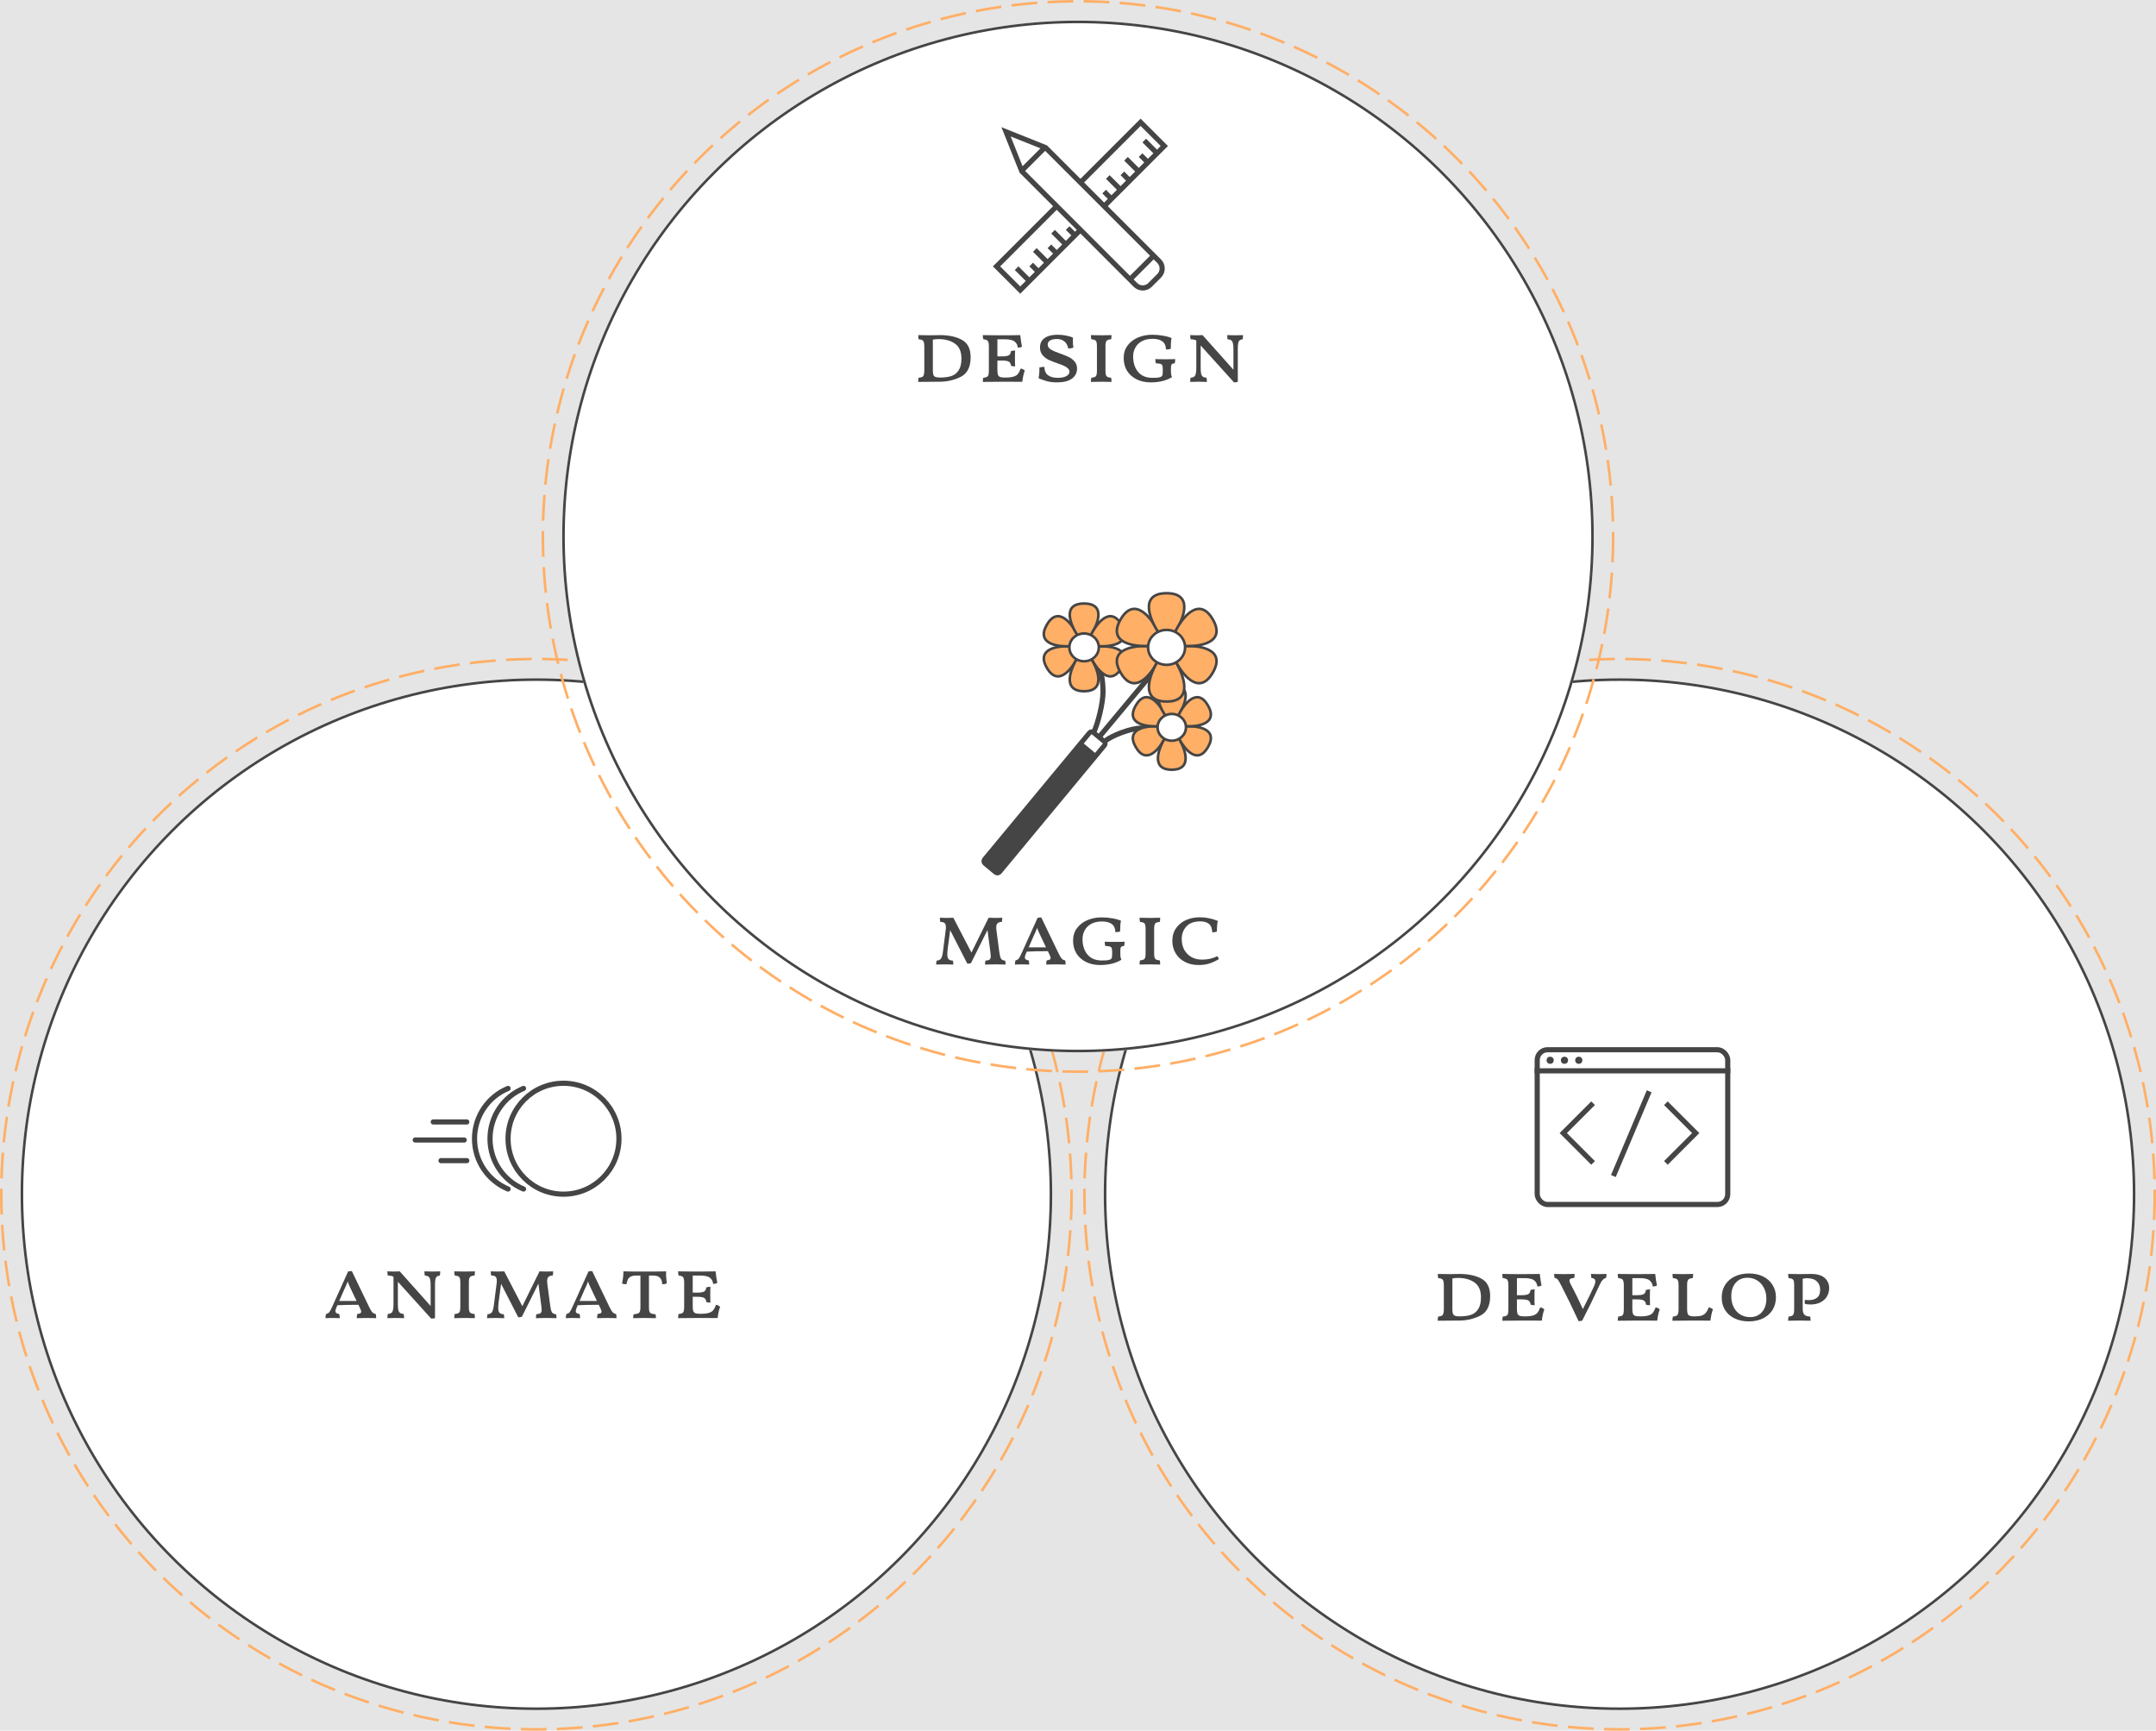 <svg width="836" height="671" viewBox="0 0 836 671" fill="none" xmlns="http://www.w3.org/2000/svg">
<rect width="836" height="671" fill="#E5E5E5"/>
<g id="venn-total">
<g id="circle-animate">
<circle id="fill-2" cx="208" cy="463" r="200" fill="white"/>
<circle id="line-2" cx="208" cy="463" r="199.5" stroke="#454545"/>
<circle id="orange-2" cx="208" cy="463" r="207.5" stroke="#FFAF66" stroke-dasharray="10 4"/>
</g>
<g id="circle-develop">
<circle id="fill-3" cx="628" cy="463" r="200" fill="white"/>
<circle id="line-3" cx="628" cy="463" r="199.5" stroke="#454545"/>
<circle id="orange-3" cx="628" cy="463" r="207.5" stroke="#FFAF66" stroke-dasharray="10 4"/>
</g>
<g id="circle-design">
<circle id="fill-1" cx="418" cy="208" r="200" fill="white"/>
<circle id="line-1" cx="418" cy="208" r="199.5" stroke="#454545"/>
<circle id="orange-1" cx="418" cy="208" r="207.5" stroke="#FFAF66" stroke-dasharray="10 4"/>
</g>
<g id="design-set">
<g id="design-icon">
<g id="design-icon-ruler">
<path id="Rectangle 6" d="M386.414 103.276L442.276 47.414L451.468 56.607L395.607 112.468L386.414 103.276Z" fill="white" stroke="#454545" stroke-width="2"/>
<line id="Line 6" x1="394.192" y1="103.983" x2="399.142" y2="108.932" stroke="#454545" stroke-width="2"/>
<line id="Line 10" x1="408.335" y1="89.841" x2="413.284" y2="94.79" stroke="#454545" stroke-width="2"/>
<line id="Line 14" x1="422.477" y1="75.698" x2="427.426" y2="80.648" stroke="#454545" stroke-width="2"/>
<line id="Line 18" x1="436.619" y1="61.556" x2="441.568" y2="66.506" stroke="#454545" stroke-width="2"/>
<line id="Line 8" x1="401.263" y1="96.912" x2="406.213" y2="101.861" stroke="#454545" stroke-width="2"/>
<line id="Line 11" x1="415.405" y1="82.77" x2="420.355" y2="87.719" stroke="#454545" stroke-width="2"/>
<line id="Line 15" x1="429.548" y1="68.627" x2="434.498" y2="73.577" stroke="#454545" stroke-width="2"/>
<line id="Line 19" x1="443.69" y1="54.485" x2="448.64" y2="59.435" stroke="#454545" stroke-width="2"/>
<line id="Line 7" x1="399.849" y1="102.569" x2="402.678" y2="105.397" stroke="#454545" stroke-width="2"/>
<line id="Line 12" x1="413.991" y1="88.426" x2="416.82" y2="91.255" stroke="#454545" stroke-width="2"/>
<line id="Line 16" x1="428.133" y1="74.284" x2="430.962" y2="77.113" stroke="#454545" stroke-width="2"/>
<line id="Line 20" x1="442.275" y1="60.142" x2="445.104" y2="62.971" stroke="#454545" stroke-width="2"/>
<line id="Line 9" x1="406.92" y1="95.498" x2="409.749" y2="98.326" stroke="#454545" stroke-width="2"/>
<line id="Line 13" x1="421.063" y1="81.355" x2="423.891" y2="84.184" stroke="#454545" stroke-width="2"/>
<line id="Line 17" x1="435.205" y1="67.213" x2="438.033" y2="70.042" stroke="#454545" stroke-width="2"/>
</g>
<g id="design-icon-pencil">
<path id="Rectangle 7" d="M390.098 51.098L405.419 57.227L449.468 101.276C451.03 102.838 451.03 105.37 449.468 106.933L445.932 110.468C444.37 112.03 441.838 112.03 440.275 110.468L396.226 66.419L390.098 51.098Z" fill="white" stroke="#454545" stroke-width="2"/>
<path id="Line 4" d="M405.273 57.081L396.081 66.274" stroke="#454545" stroke-width="2"/>
<path id="Line 5" d="M447.346 99.154L438.154 108.347" stroke="#454545" stroke-width="2"/>
</g>
</g>
<g id="design-word">
<path d="M356.029 148.072C356.029 147.328 356.089 146.788 356.209 146.452C356.785 146.404 357.229 146.308 357.541 146.164C357.853 146.02 358.069 145.756 358.189 145.372C358.333 144.988 358.405 144.412 358.405 143.644V134.176C358.405 133.48 358.333 132.952 358.189 132.592C358.069 132.232 357.853 131.98 357.541 131.836C357.253 131.692 356.809 131.596 356.209 131.548C356.113 131.164 356.065 130.624 356.065 129.928C357.409 129.976 358.957 130 360.709 130C361.501 130 362.101 129.988 362.509 129.964L364.417 129.928C367.897 129.928 370.753 130.54 372.985 131.764C375.241 132.988 376.369 135.244 376.369 138.532C376.369 142.276 375.097 144.796 372.553 146.092C370.009 147.364 367.285 148 364.381 148C360.925 148 358.141 148.024 356.029 148.072ZM364.525 146.38C366.253 146.38 367.705 146.188 368.881 145.804C370.081 145.396 371.029 144.652 371.725 143.572C372.445 142.492 372.805 140.968 372.805 139C372.805 136.336 371.965 134.416 370.285 133.24C368.629 132.064 366.517 131.476 363.949 131.476C362.965 131.476 362.221 131.548 361.717 131.692V143.572C361.717 144.34 361.789 144.928 361.933 145.336C362.077 145.72 362.341 145.996 362.725 146.164C363.133 146.308 363.733 146.38 364.525 146.38Z" fill="#454545"/>
<path d="M395.784 142.888C396.432 143.008 396.96 143.272 397.368 143.68C396.936 144.808 396.612 146.26 396.396 148.036L389.448 148C385.992 148 383.208 148.024 381.096 148.072C381.096 147.328 381.156 146.788 381.276 146.452C381.876 146.404 382.32 146.308 382.608 146.164C382.92 146.02 383.136 145.756 383.256 145.372C383.376 144.988 383.436 144.412 383.436 143.644V134.176C383.436 133.48 383.364 132.952 383.22 132.592C383.1 132.232 382.884 131.98 382.572 131.836C382.284 131.692 381.852 131.596 381.276 131.548C381.156 131.188 381.096 130.648 381.096 129.928C382.824 129.976 384.708 130 386.748 130C391.164 130 394.116 129.976 395.604 129.928C395.868 132.184 396.096 133.672 396.288 134.392C395.88 134.656 395.34 134.788 394.668 134.788C394.572 133.78 394.152 132.988 393.408 132.412C392.688 131.836 391.404 131.548 389.556 131.548H386.748V138.172H388.548C389.82 138.172 390.696 138.028 391.176 137.74C391.68 137.452 391.944 136.924 391.968 136.156C392.496 135.988 393.048 135.904 393.624 135.904C393.576 136.504 393.552 137.512 393.552 138.928C393.552 140.464 393.576 141.508 393.624 142.06C392.976 142.06 392.448 141.988 392.04 141.844C391.968 141.052 391.68 140.512 391.176 140.224C390.696 139.936 389.82 139.792 388.548 139.792H386.748V143.572C386.748 144.34 386.82 144.928 386.964 145.336C387.132 145.72 387.408 145.996 387.792 146.164C388.2 146.308 388.8 146.38 389.592 146.38H389.808C391.2 146.38 392.268 146.26 393.012 146.02C393.78 145.78 394.344 145.432 394.704 144.976C395.088 144.496 395.448 143.8 395.784 142.888Z" fill="#454545"/>
<path d="M409.783 148.252C408.463 148.252 407.263 148.12 406.183 147.856C405.127 147.592 403.975 147.196 402.727 146.668C402.991 145.06 403.087 143.668 403.015 142.492C403.543 142.324 404.191 142.24 404.959 142.24C405.007 143.728 405.475 144.808 406.363 145.48C407.275 146.152 408.547 146.488 410.179 146.488C411.571 146.488 412.663 146.272 413.455 145.84C414.271 145.408 414.679 144.832 414.679 144.112C414.679 143.608 414.475 143.176 414.067 142.816C413.683 142.432 413.203 142.12 412.627 141.88C412.075 141.616 411.259 141.292 410.179 140.908C408.691 140.404 407.491 139.936 406.579 139.504C405.691 139.048 404.911 138.436 404.239 137.668C403.591 136.876 403.267 135.892 403.267 134.716C403.267 133.108 403.867 131.884 405.067 131.044C406.291 130.204 407.959 129.784 410.071 129.784C411.199 129.784 412.315 129.892 413.419 130.108C414.547 130.324 415.423 130.6 416.047 130.936C416.023 131.2 416.011 131.608 416.011 132.16C416.011 133.24 416.083 134.092 416.227 134.716C415.723 134.98 415.063 135.112 414.247 135.112C413.911 133.744 413.359 132.796 412.591 132.268C411.847 131.716 410.923 131.44 409.819 131.44C408.763 131.44 407.899 131.62 407.227 131.98C406.579 132.34 406.255 132.868 406.255 133.564C406.255 134.356 406.639 134.992 407.407 135.472C408.175 135.952 409.375 136.48 411.007 137.056C412.399 137.536 413.539 137.992 414.427 138.424C415.315 138.856 416.071 139.444 416.695 140.188C417.319 140.908 417.631 141.82 417.631 142.924C417.631 144.508 416.983 145.792 415.687 146.776C414.391 147.76 412.423 148.252 409.783 148.252Z" fill="#454545"/>
<path d="M423.002 148.072C423.002 147.328 423.062 146.788 423.182 146.452C423.782 146.404 424.226 146.308 424.514 146.164C424.826 146.02 425.042 145.768 425.162 145.408C425.282 145.048 425.342 144.508 425.342 143.788V134.176C425.342 133.48 425.282 132.952 425.162 132.592C425.042 132.232 424.826 131.98 424.514 131.836C424.226 131.692 423.782 131.596 423.182 131.548C423.062 131.188 423.002 130.648 423.002 129.928C424.538 129.976 425.882 130 427.034 130C427.994 130 429.314 129.976 430.994 129.928C430.994 130.672 430.946 131.212 430.85 131.548C429.986 131.596 429.398 131.788 429.086 132.124C428.798 132.46 428.654 133.144 428.654 134.176V143.788C428.654 144.82 428.798 145.516 429.086 145.876C429.398 146.212 429.986 146.404 430.85 146.452C430.946 146.812 430.994 147.352 430.994 148.072C429.362 148.024 428.042 148 427.034 148C425.834 148 424.49 148.024 423.002 148.072Z" fill="#454545"/>
<path d="M446.187 148.252C444.123 148.252 442.299 147.856 440.715 147.064C439.131 146.272 437.895 145.168 437.007 143.752C436.143 142.312 435.711 140.668 435.711 138.82C435.711 136.9 436.227 135.268 437.259 133.924C438.291 132.556 439.647 131.524 441.327 130.828C443.007 130.132 444.807 129.784 446.727 129.784C448.191 129.784 449.583 129.904 450.903 130.144C452.247 130.36 453.375 130.672 454.287 131.08C454.071 131.992 453.963 133.372 453.963 135.22C453.531 135.412 452.919 135.508 452.127 135.508C452.055 133.996 451.563 132.928 450.651 132.304C449.739 131.68 448.503 131.368 446.943 131.368C445.287 131.368 443.883 131.68 442.731 132.304C441.603 132.928 440.763 133.768 440.211 134.824C439.659 135.856 439.383 136.984 439.383 138.208C439.383 140.656 440.019 142.648 441.291 144.184C442.587 145.72 444.423 146.488 446.799 146.488C447.543 146.488 448.119 146.476 448.527 146.452C448.935 146.428 449.355 146.356 449.787 146.236C450.171 146.14 450.447 145.96 450.615 145.696C450.783 145.408 450.867 144.94 450.867 144.292V143.176C450.867 142.48 450.807 141.988 450.687 141.7C450.567 141.388 450.327 141.184 449.967 141.088C449.607 140.968 449.019 140.896 448.203 140.872C448.059 140.44 447.987 139.888 447.987 139.216C448.539 139.264 449.847 139.288 451.911 139.288C453.951 139.288 455.211 139.264 455.691 139.216C455.691 139.888 455.631 140.44 455.511 140.872C455.055 140.896 454.731 140.968 454.539 141.088C454.347 141.184 454.215 141.376 454.143 141.664C454.071 141.928 454.035 142.36 454.035 142.96V143.86C454.035 144.412 454.059 144.856 454.107 145.192C454.179 145.504 454.299 145.84 454.467 146.2C453.507 146.824 452.307 147.328 450.867 147.712C449.451 148.072 447.891 148.252 446.187 148.252Z" fill="#454545"/>
<path d="M478.958 130C479.87 130 480.878 129.976 481.982 129.928C481.982 130.648 481.934 131.188 481.838 131.548C481.334 131.596 480.95 131.728 480.686 131.944C480.422 132.16 480.23 132.532 480.11 133.06C480.014 133.564 479.966 134.32 479.966 135.328V148.036C479.654 148.18 479.162 148.252 478.49 148.252L465.566 133.96V142.6C465.566 143.632 465.626 144.412 465.746 144.94C465.89 145.468 466.118 145.84 466.43 146.056C466.742 146.272 467.198 146.404 467.798 146.452C467.918 146.836 467.978 147.376 467.978 148.072C466.682 148.024 465.614 148 464.774 148C463.646 148 462.554 148.024 461.498 148.072C461.498 147.376 461.558 146.836 461.678 146.452C462.278 146.404 462.722 146.272 463.01 146.056C463.322 145.84 463.538 145.468 463.658 144.94C463.802 144.412 463.874 143.632 463.874 142.6V132.088L463.838 132.052C463.67 131.884 463.454 131.776 463.19 131.728C462.926 131.656 462.422 131.596 461.678 131.548C461.558 131.116 461.498 130.576 461.498 129.928C462.362 129.976 463.202 130 464.018 130C464.762 130 465.518 129.976 466.286 129.928L478.274 143.356V135.328C478.274 134.32 478.202 133.564 478.058 133.06C477.938 132.532 477.722 132.16 477.41 131.944C477.098 131.728 476.63 131.596 476.006 131.548C475.91 130.996 475.862 130.456 475.862 129.928C477.062 129.976 478.094 130 478.958 130Z" fill="#454545"/>
</g>
</g>
<g id="develop-set">
<g id="develop-icon">
<path id="Vector 4" d="M639.477 423.119L625.597 455.97" stroke="#454545" stroke-width="2"/>
<rect id="Rectangle 8" x="596.06" y="407" width="73.881" height="60" rx="4" stroke="#454545" stroke-width="2"/>
<line id="Line 21" x1="595.06" y1="415.179" x2="670.94" y2="415.179" stroke="#454545" stroke-width="2"/>
<circle id="Ellipse 8" cx="601.075" cy="411.089" r="1.388" fill="#454545"/>
<circle id="Ellipse 9" cx="606.627" cy="411.089" r="1.388" fill="#454545"/>
<circle id="Ellipse 10" cx="612.179" cy="411.089" r="1.388" fill="#454545"/>
<path id="Vector 2" d="M617.731 427.746L606.164 439.314L617.731 450.881" stroke="#454545" stroke-width="2"/>
<path id="Vector 3" d="M645.955 450.881L657.522 439.313L645.955 427.746" stroke="#454545" stroke-width="2"/>
</g>
<g id="develop-word">
<path d="M557.479 512.072C557.479 511.328 557.539 510.788 557.659 510.452C558.235 510.404 558.679 510.308 558.991 510.164C559.303 510.02 559.519 509.756 559.639 509.372C559.783 508.988 559.855 508.412 559.855 507.644V498.176C559.855 497.48 559.783 496.952 559.639 496.592C559.519 496.232 559.303 495.98 558.991 495.836C558.703 495.692 558.259 495.596 557.659 495.548C557.563 495.164 557.515 494.624 557.515 493.928C558.859 493.976 560.407 494 562.159 494C562.951 494 563.551 493.988 563.959 493.964L565.867 493.928C569.347 493.928 572.203 494.54 574.435 495.764C576.691 496.988 577.819 499.244 577.819 502.532C577.819 506.276 576.547 508.796 574.003 510.092C571.459 511.364 568.735 512 565.831 512C562.375 512 559.591 512.024 557.479 512.072ZM565.975 510.38C567.703 510.38 569.155 510.188 570.331 509.804C571.531 509.396 572.479 508.652 573.175 507.572C573.895 506.492 574.255 504.968 574.255 503C574.255 500.336 573.415 498.416 571.735 497.24C570.079 496.064 567.967 495.476 565.399 495.476C564.415 495.476 563.671 495.548 563.167 495.692V507.572C563.167 508.34 563.239 508.928 563.383 509.336C563.527 509.72 563.791 509.996 564.175 510.164C564.583 510.308 565.183 510.38 565.975 510.38Z" fill="#454545"/>
<path d="M597.233 506.888C597.881 507.008 598.409 507.272 598.817 507.68C598.385 508.808 598.061 510.26 597.845 512.036L590.897 512C587.441 512 584.657 512.024 582.545 512.072C582.545 511.328 582.605 510.788 582.725 510.452C583.325 510.404 583.769 510.308 584.057 510.164C584.369 510.02 584.585 509.756 584.705 509.372C584.825 508.988 584.885 508.412 584.885 507.644V498.176C584.885 497.48 584.813 496.952 584.669 496.592C584.549 496.232 584.333 495.98 584.021 495.836C583.733 495.692 583.301 495.596 582.725 495.548C582.605 495.188 582.545 494.648 582.545 493.928C584.273 493.976 586.157 494 588.197 494C592.613 494 595.565 493.976 597.053 493.928C597.317 496.184 597.545 497.672 597.737 498.392C597.329 498.656 596.789 498.788 596.117 498.788C596.021 497.78 595.601 496.988 594.857 496.412C594.137 495.836 592.853 495.548 591.005 495.548H588.197V502.172H589.997C591.269 502.172 592.145 502.028 592.625 501.74C593.129 501.452 593.393 500.924 593.417 500.156C593.945 499.988 594.497 499.904 595.073 499.904C595.025 500.504 595.001 501.512 595.001 502.928C595.001 504.464 595.025 505.508 595.073 506.06C594.425 506.06 593.897 505.988 593.489 505.844C593.417 505.052 593.129 504.512 592.625 504.224C592.145 503.936 591.269 503.792 589.997 503.792H588.197V507.572C588.197 508.34 588.269 508.928 588.413 509.336C588.581 509.72 588.857 509.996 589.241 510.164C589.649 510.308 590.249 510.38 591.041 510.38H591.257C592.649 510.38 593.717 510.26 594.461 510.02C595.229 509.78 595.793 509.432 596.153 508.976C596.537 508.496 596.897 507.8 597.233 506.888Z" fill="#454545"/>
<path d="M619.728 494C620.664 494 621.732 493.976 622.932 493.928C622.932 494.576 622.872 495.092 622.752 495.476C621.792 495.644 620.916 496.64 620.124 498.464C618.228 502.64 616.02 507.164 613.5 512.036C613.14 512.156 612.672 512.216 612.096 512.216C609.864 507.368 607.68 502.88 605.544 498.752C605.016 497.696 604.632 496.988 604.392 496.628C604.176 496.244 603.948 495.968 603.708 495.8C603.492 495.632 603.192 495.524 602.808 495.476C602.688 495.14 602.628 494.624 602.628 493.928C603.78 493.976 605.1 494 606.588 494C607.524 494 608.856 493.976 610.584 493.928C610.584 494.528 610.524 495.044 610.404 495.476C609.78 495.524 609.312 495.62 609 495.764C608.712 495.908 608.568 496.148 608.568 496.484C608.568 496.916 608.796 497.54 609.252 498.356C610.932 501.476 612.432 504.548 613.752 507.572C615.72 503.732 617.196 500.708 618.18 498.5C618.468 497.852 618.612 497.3 618.612 496.844C618.612 496.028 618.108 495.572 617.1 495.476C616.98 495.14 616.92 494.624 616.92 493.928C618.12 493.976 619.056 494 619.728 494Z" fill="#454545"/>
<path d="M641.987 506.888C642.635 507.008 643.163 507.272 643.571 507.68C643.139 508.808 642.815 510.26 642.599 512.036L635.651 512C632.195 512 629.411 512.024 627.299 512.072C627.299 511.328 627.359 510.788 627.479 510.452C628.079 510.404 628.523 510.308 628.811 510.164C629.123 510.02 629.339 509.756 629.459 509.372C629.579 508.988 629.639 508.412 629.639 507.644V498.176C629.639 497.48 629.567 496.952 629.423 496.592C629.303 496.232 629.087 495.98 628.775 495.836C628.487 495.692 628.055 495.596 627.479 495.548C627.359 495.188 627.299 494.648 627.299 493.928C629.027 493.976 630.911 494 632.951 494C637.367 494 640.319 493.976 641.807 493.928C642.071 496.184 642.299 497.672 642.491 498.392C642.083 498.656 641.543 498.788 640.871 498.788C640.775 497.78 640.355 496.988 639.611 496.412C638.891 495.836 637.607 495.548 635.759 495.548H632.951V502.172H634.751C636.023 502.172 636.899 502.028 637.379 501.74C637.883 501.452 638.147 500.924 638.171 500.156C638.699 499.988 639.251 499.904 639.827 499.904C639.779 500.504 639.755 501.512 639.755 502.928C639.755 504.464 639.779 505.508 639.827 506.06C639.179 506.06 638.651 505.988 638.243 505.844C638.171 505.052 637.883 504.512 637.379 504.224C636.899 503.936 636.023 503.792 634.751 503.792H632.951V507.572C632.951 508.34 633.023 508.928 633.167 509.336C633.335 509.72 633.611 509.996 633.995 510.164C634.403 510.308 635.003 510.38 635.795 510.38H636.011C637.403 510.38 638.471 510.26 639.215 510.02C639.983 509.78 640.547 509.432 640.907 508.976C641.291 508.496 641.651 507.8 641.987 506.888Z" fill="#454545"/>
<path d="M657.21 510.38C658.338 510.38 659.226 510.272 659.874 510.056C660.546 509.816 661.074 509.456 661.458 508.976C661.866 508.472 662.25 507.776 662.61 506.888C663.258 507.008 663.786 507.272 664.194 507.68C663.762 508.808 663.438 510.26 663.222 512.036L656.85 512C653.394 512 650.61 512.024 648.498 512.072C648.498 511.328 648.558 510.788 648.678 510.452C649.254 510.404 649.698 510.308 650.01 510.164C650.322 510.02 650.538 509.756 650.658 509.372C650.802 508.988 650.874 508.412 650.874 507.644V498.176C650.874 497.48 650.802 496.952 650.658 496.592C650.538 496.232 650.322 495.98 650.01 495.836C649.722 495.692 649.278 495.596 648.678 495.548C648.582 495.164 648.534 494.624 648.534 493.928C650.262 493.976 651.594 494 652.53 494C653.514 494 654.846 493.976 656.526 493.928C656.526 494.648 656.466 495.188 656.346 495.548C655.506 495.596 654.93 495.8 654.618 496.16C654.33 496.496 654.186 497.18 654.186 498.212V507.572C654.186 508.34 654.258 508.928 654.402 509.336C654.546 509.72 654.81 509.996 655.194 510.164C655.602 510.308 656.202 510.38 656.994 510.38H657.21Z" fill="#454545"/>
<path d="M678.081 512.324C676.017 512.324 674.193 511.94 672.609 511.172C671.025 510.404 669.789 509.324 668.901 507.932C668.037 506.54 667.605 504.92 667.605 503.072C667.605 501.248 668.037 499.628 668.901 498.212C669.789 496.796 671.025 495.704 672.609 494.936C674.217 494.144 676.065 493.748 678.153 493.748C680.217 493.748 682.041 494.132 683.625 494.9C685.209 495.668 686.433 496.76 687.297 498.176C688.185 499.568 688.629 501.176 688.629 503C688.629 504.848 688.185 506.48 687.297 507.896C686.433 509.288 685.197 510.38 683.589 511.172C682.005 511.94 680.169 512.324 678.081 512.324ZM678.585 510.668C680.529 510.668 682.065 510.02 683.193 508.724C684.345 507.428 684.921 505.7 684.921 503.54C684.921 501.98 684.609 500.588 683.985 499.364C683.361 498.116 682.485 497.144 681.357 496.448C680.253 495.752 679.005 495.404 677.613 495.404C675.669 495.404 674.133 496.064 673.005 497.384C671.877 498.68 671.313 500.396 671.313 502.532C671.313 504.14 671.625 505.568 672.249 506.816C672.873 508.04 673.737 508.988 674.841 509.66C675.945 510.332 677.193 510.668 678.585 510.668Z" fill="#454545"/>
<path d="M701.457 504.08C702.729 504.08 703.761 503.768 704.553 503.144C705.369 502.52 705.777 501.488 705.777 500.048C705.777 498.68 705.345 497.6 704.481 496.808C703.641 495.992 702.345 495.584 700.593 495.584C700.137 495.584 699.609 495.656 699.009 495.8V507.392C699.009 508.52 699.225 509.3 699.657 509.732C700.089 510.164 700.833 510.404 701.889 510.452C702.009 510.812 702.069 511.352 702.069 512.072C700.725 512.024 699.333 512 697.893 512C696.069 512 694.557 512.024 693.357 512.072C693.357 511.328 693.417 510.788 693.537 510.452C694.377 510.404 694.941 510.212 695.229 509.876C695.541 509.516 695.697 508.82 695.697 507.788V498.176C695.697 497.48 695.637 496.952 695.517 496.592C695.397 496.232 695.181 495.98 694.869 495.836C694.581 495.692 694.137 495.596 693.537 495.548C693.417 495.188 693.357 494.648 693.357 493.928C695.613 493.976 697.089 494 697.785 494L702.105 493.928C704.577 493.928 706.389 494.444 707.541 495.476C708.693 496.508 709.269 497.828 709.269 499.436C709.269 500.588 708.993 501.644 708.441 502.604C707.889 503.564 707.061 504.332 705.957 504.908C704.877 505.484 703.569 505.772 702.033 505.772C701.097 505.772 700.365 505.688 699.837 505.52C699.789 505.184 699.765 504.932 699.765 504.764C699.765 504.452 699.801 504.188 699.873 503.972C700.233 504.044 700.761 504.08 701.457 504.08Z" fill="#454545"/>
</g>
</g>
<g id="animate-set">
<g id="animate-icon">
<circle id="Ellipse 15" cx="218.5" cy="441.5" r="21.5" fill="white" stroke="#454545" stroke-width="2"/>
<path id="animate-icon-ghost1" d="M203 422C195.374 425.139 190 432.688 190 441.5C190 450.312 195.374 457.861 203 461" stroke="#454545" stroke-width="2" stroke-linecap="round"/>
<path id="animate-icon-ghost2" d="M197 422C189.374 425.139 184 432.688 184 441.5C184 450.312 189.374 457.861 197 461" stroke="#454545" stroke-width="2" stroke-linecap="round"/>
<g id="animate-icon-lines">
<path id="Line 22" d="M180 442L161 442" stroke="#454545" stroke-width="2" stroke-linecap="round"/>
<path id="Line 23" d="M181 435L168 435" stroke="#454545" stroke-width="2" stroke-linecap="round"/>
<path id="Line 24" d="M181 450L171 450" stroke="#454545" stroke-width="2" stroke-linecap="round"/>
</g>
</g>
<g id="animate-word">
<path d="M145.68 509.452C145.8 509.812 145.86 510.352 145.86 511.072C144.9 511.024 143.664 511 142.152 511C140.568 511 139.296 511.024 138.336 511.072C138.336 510.328 138.408 509.788 138.552 509.452C139.104 509.38 139.488 509.284 139.704 509.164C139.944 509.02 140.064 508.816 140.064 508.552C140.064 508.336 139.944 507.964 139.704 507.436L138.984 505.888C135.528 505.888 132.804 505.948 130.812 506.068L130.416 507.004C130.176 507.556 130.056 507.988 130.056 508.3C130.056 508.972 130.548 509.356 131.532 509.452C131.676 509.884 131.748 510.424 131.748 511.072C130.836 511.024 129.84 511 128.76 511C127.824 511 126.972 511.024 126.204 511.072C126.204 510.496 126.276 509.956 126.42 509.452C126.948 509.356 127.356 509.14 127.644 508.804C127.932 508.444 128.316 507.736 128.796 506.68L134.988 492.964C135.444 492.868 135.924 492.82 136.428 492.82L143.052 506.572C143.58 507.676 144.024 508.42 144.384 508.804C144.768 509.188 145.2 509.404 145.68 509.452ZM138.264 504.412L136.104 499.876C135.48 498.604 135.048 497.596 134.808 496.852C134.616 497.452 134.376 498.052 134.088 498.652C133.824 499.228 133.656 499.588 133.584 499.732L131.532 504.412H138.264Z" fill="#454545"/>
<path d="M167.667 493C168.579 493 169.587 492.976 170.691 492.928C170.691 493.648 170.643 494.188 170.547 494.548C170.043 494.596 169.659 494.728 169.395 494.944C169.131 495.16 168.939 495.532 168.819 496.06C168.723 496.564 168.675 497.32 168.675 498.328V511.036C168.363 511.18 167.871 511.252 167.199 511.252L154.275 496.96V505.6C154.275 506.632 154.335 507.412 154.455 507.94C154.599 508.468 154.827 508.84 155.139 509.056C155.451 509.272 155.907 509.404 156.507 509.452C156.627 509.836 156.687 510.376 156.687 511.072C155.391 511.024 154.323 511 153.483 511C152.355 511 151.263 511.024 150.207 511.072C150.207 510.376 150.267 509.836 150.387 509.452C150.987 509.404 151.431 509.272 151.719 509.056C152.031 508.84 152.247 508.468 152.367 507.94C152.511 507.412 152.583 506.632 152.583 505.6V495.088L152.547 495.052C152.379 494.884 152.163 494.776 151.899 494.728C151.635 494.656 151.131 494.596 150.387 494.548C150.267 494.116 150.207 493.576 150.207 492.928C151.071 492.976 151.911 493 152.727 493C153.471 493 154.227 492.976 154.995 492.928L166.983 506.356V498.328C166.983 497.32 166.911 496.564 166.767 496.06C166.647 495.532 166.431 495.16 166.119 494.944C165.807 494.728 165.339 494.596 164.715 494.548C164.619 493.996 164.571 493.456 164.571 492.928C165.771 492.976 166.803 493 167.667 493Z" fill="#454545"/>
<path d="M176.152 511.072C176.152 510.328 176.212 509.788 176.332 509.452C176.932 509.404 177.376 509.308 177.664 509.164C177.976 509.02 178.192 508.768 178.312 508.408C178.432 508.048 178.492 507.508 178.492 506.788V497.176C178.492 496.48 178.432 495.952 178.312 495.592C178.192 495.232 177.976 494.98 177.664 494.836C177.376 494.692 176.932 494.596 176.332 494.548C176.212 494.188 176.152 493.648 176.152 492.928C177.688 492.976 179.032 493 180.184 493C181.144 493 182.464 492.976 184.144 492.928C184.144 493.672 184.096 494.212 184 494.548C183.136 494.596 182.548 494.788 182.236 495.124C181.948 495.46 181.804 496.144 181.804 497.176V506.788C181.804 507.82 181.948 508.516 182.236 508.876C182.548 509.212 183.136 509.404 184 509.452C184.096 509.812 184.144 510.352 184.144 511.072C182.512 511.024 181.192 511 180.184 511C178.984 511 177.64 511.024 176.152 511.072Z" fill="#454545"/>
<path d="M215.609 509.56C215.729 509.944 215.789 510.448 215.789 511.072C214.493 511.024 213.149 511 211.757 511C210.509 511 209.189 511.024 207.797 511.072C207.797 510.592 207.857 510.088 207.977 509.56C208.769 509.488 209.309 509.344 209.597 509.128C209.885 508.888 210.029 508.444 210.029 507.796C210.029 507.628 209.981 507.112 209.885 506.248L208.769 497.68L202.361 510.532C201.977 510.676 201.509 510.748 200.957 510.748L194.297 497.752L193.289 505.348C193.217 505.996 193.181 506.548 193.181 507.004C193.181 507.94 193.337 508.588 193.649 508.948C193.985 509.308 194.549 509.512 195.341 509.56C195.461 509.944 195.521 510.448 195.521 511.072C194.225 511.024 193.085 511 192.101 511C191.045 511 189.965 511.024 188.861 511.072C188.861 510.448 188.921 509.944 189.041 509.56C189.617 509.512 190.061 509.368 190.373 509.128C190.709 508.888 190.961 508.48 191.129 507.904C191.321 507.304 191.477 506.428 191.597 505.276L192.605 497.356C192.629 497.188 192.641 496.948 192.641 496.636C192.641 495.82 192.473 495.268 192.137 494.98C191.825 494.692 191.273 494.548 190.481 494.548C190.361 494.116 190.301 493.576 190.301 492.928C191.213 492.976 192.089 493 192.929 493C193.601 493 194.465 492.976 195.521 492.928L202.541 506.428L209.201 492.928C210.257 492.976 211.157 493 211.901 493C212.477 493 213.341 492.976 214.493 492.928C214.493 493.624 214.433 494.164 214.313 494.548C213.593 494.548 213.053 494.716 212.693 495.052C212.333 495.364 212.153 495.904 212.153 496.672C212.153 496.984 212.165 497.236 212.189 497.428L213.305 505.924C213.449 506.956 213.593 507.712 213.737 508.192C213.905 508.672 214.121 509.008 214.385 509.2C214.673 509.392 215.081 509.512 215.609 509.56Z" fill="#454545"/>
<path d="M238.879 509.452C238.999 509.812 239.059 510.352 239.059 511.072C238.099 511.024 236.863 511 235.351 511C233.767 511 232.495 511.024 231.535 511.072C231.535 510.328 231.607 509.788 231.751 509.452C232.303 509.38 232.687 509.284 232.903 509.164C233.143 509.02 233.263 508.816 233.263 508.552C233.263 508.336 233.143 507.964 232.903 507.436L232.183 505.888C228.727 505.888 226.003 505.948 224.011 506.068L223.615 507.004C223.375 507.556 223.255 507.988 223.255 508.3C223.255 508.972 223.747 509.356 224.731 509.452C224.875 509.884 224.947 510.424 224.947 511.072C224.035 511.024 223.039 511 221.959 511C221.023 511 220.171 511.024 219.403 511.072C219.403 510.496 219.475 509.956 219.619 509.452C220.147 509.356 220.555 509.14 220.843 508.804C221.131 508.444 221.515 507.736 221.995 506.68L228.187 492.964C228.643 492.868 229.123 492.82 229.627 492.82L236.251 506.572C236.779 507.676 237.223 508.42 237.583 508.804C237.967 509.188 238.399 509.404 238.879 509.452ZM231.463 504.412L229.303 499.876C228.679 498.604 228.247 497.596 228.007 496.852C227.815 497.452 227.575 498.052 227.287 498.652C227.023 499.228 226.855 499.588 226.783 499.732L224.731 504.412H231.463Z" fill="#454545"/>
<path d="M258.3 492.928C258.228 494.224 258.312 495.784 258.552 497.608C258.048 497.824 257.46 497.932 256.788 497.932C256.74 496.78 256.428 495.928 255.852 495.376C255.3 494.824 254.424 494.548 253.224 494.548H251.64V506.896C251.64 507.64 251.7 508.192 251.82 508.552C251.964 508.888 252.204 509.128 252.54 509.272C252.9 509.416 253.44 509.512 254.16 509.56C254.28 509.848 254.34 510.352 254.34 511.072C252.564 511.024 251.112 511 249.984 511C248.592 511 247.104 511.024 245.52 511.072C245.52 510.352 245.58 509.848 245.7 509.56C246.42 509.512 246.96 509.416 247.32 509.272C247.704 509.128 247.968 508.876 248.112 508.516C248.256 508.156 248.328 507.616 248.328 506.896V494.548H246.852C245.892 494.548 245.148 494.68 244.62 494.944C244.116 495.184 243.744 495.532 243.504 495.988C243.264 496.444 243.06 497.092 242.892 497.932C242.124 497.932 241.56 497.824 241.2 497.608C241.56 495.976 241.74 494.416 241.74 492.928C242.988 492.976 245.736 493 249.984 493C254.304 493 257.076 492.976 258.3 492.928Z" fill="#454545"/>
<path d="M277.641 505.888C278.289 506.008 278.817 506.272 279.225 506.68C278.793 507.808 278.469 509.26 278.253 511.036L271.305 511C267.849 511 265.065 511.024 262.953 511.072C262.953 510.328 263.013 509.788 263.133 509.452C263.733 509.404 264.177 509.308 264.465 509.164C264.777 509.02 264.993 508.756 265.113 508.372C265.233 507.988 265.293 507.412 265.293 506.644V497.176C265.293 496.48 265.221 495.952 265.077 495.592C264.957 495.232 264.741 494.98 264.429 494.836C264.141 494.692 263.709 494.596 263.133 494.548C263.013 494.188 262.953 493.648 262.953 492.928C264.681 492.976 266.565 493 268.605 493C273.021 493 275.973 492.976 277.461 492.928C277.725 495.184 277.953 496.672 278.145 497.392C277.737 497.656 277.197 497.788 276.525 497.788C276.429 496.78 276.009 495.988 275.265 495.412C274.545 494.836 273.261 494.548 271.413 494.548H268.605V501.172H270.405C271.677 501.172 272.553 501.028 273.033 500.74C273.537 500.452 273.801 499.924 273.825 499.156C274.353 498.988 274.905 498.904 275.481 498.904C275.433 499.504 275.409 500.512 275.409 501.928C275.409 503.464 275.433 504.508 275.481 505.06C274.833 505.06 274.305 504.988 273.897 504.844C273.825 504.052 273.537 503.512 273.033 503.224C272.553 502.936 271.677 502.792 270.405 502.792H268.605V506.572C268.605 507.34 268.677 507.928 268.821 508.336C268.989 508.72 269.265 508.996 269.649 509.164C270.057 509.308 270.657 509.38 271.449 509.38H271.665C273.057 509.38 274.125 509.26 274.869 509.02C275.637 508.78 276.201 508.432 276.561 507.976C276.945 507.496 277.305 506.8 277.641 505.888Z" fill="#454545"/>
</g>
</g>
<g id="magic-set">
<g id="magic-icon">
<g id="magic-icon-wand">
<rect id="Rectangle 12" x="423.142" y="283.363" width="7.488" height="65.827" rx="1" transform="rotate(39.659 423.142 283.363)" fill="#454545" stroke="#454545" stroke-width="2"/>
<rect id="Rectangle 13" x="423.26" y="284.627" width="5.693" height="4.744" transform="rotate(39.659 423.26 284.627)" fill="white"/>
</g>
<path id="magic-icon-leftStem" d="M424.079 284C425.845 280.22 427.698 272.5 427.698 268.3C427.698 264.1 426.991 259.48 425.579 257.5" stroke="#454545" stroke-width="2"/>
<path id="magic-icon-rightStem" d="M428.366 287.411C431.096 285.176 438.421 282.315 442.624 282.315C447.078 282.315 448.579 282.5 452.079 283" stroke="#454545" stroke-width="2"/>
<path id="magic-icon-centerStem" d="M426 286L453.5 253" stroke="#454545" stroke-width="2"/>
<g id="magic-icon-rightFlower">
<path id="magic-icon-rightFlower-p6" d="M440.4 289.665C444.604 296.947 449.801 290.132 451.874 285.814L449.472 281.653C444.696 281.289 436.196 282.382 440.4 289.665Z" fill="#FFAF66" stroke="#454545"/>
<path id="magic-icon-rightFlower-p5" d="M440.4 273.523C436.196 280.805 444.696 281.898 449.472 281.535L451.875 277.373C449.802 273.056 444.605 266.241 440.4 273.523Z" fill="#FFAF66" stroke="#454545"/>
<path id="magic-icon-rightFlower-p4" d="M454.362 265.565C445.956 265.565 449.259 273.572 451.961 277.575H456.764C459.466 273.572 462.768 265.565 454.362 265.565Z" fill="#FFAF66" stroke="#454545"/>
<path id="magic-icon-rightFlower-p3" d="M454.362 298.435C462.768 298.435 459.465 290.007 456.763 285.793H451.96C449.258 290.007 445.956 298.435 454.362 298.435Z" fill="#FFAF66" stroke="#454545"/>
<path id="magic-icon-rightFlower-p2" d="M468.391 289.665C472.596 282.383 464.095 281.289 459.319 281.653L456.917 285.814C458.99 290.132 464.187 296.947 468.391 289.665Z" fill="#FFAF66" stroke="#454545"/>
<path id="magic-icon-rightFlower-p1" d="M468.392 273.523C464.187 266.241 458.99 273.056 456.917 277.373L459.32 281.535C464.095 281.898 472.596 280.805 468.392 273.523Z" fill="#FFAF66" stroke="#454545"/>
<path id="magic-icon-rightFlower-3c" d="M459.867 282C459.867 284.841 457.428 287.189 454.362 287.189C451.296 287.189 448.857 284.841 448.857 282C448.857 279.159 451.296 276.811 454.362 276.811C457.428 276.811 459.867 279.159 459.867 282Z" fill="white" stroke="#454545"/>
</g>
<g id="magic-icon-leftFlower">
<path id="magic-icon-leftFlower-2p6" d="M405.919 258.928C410.268 266.46 415.643 259.411 417.788 254.945L415.303 250.641C410.363 250.265 401.57 251.396 405.919 258.928Z" fill="#FFAF66" stroke="#454545"/>
<path id="magic-icon-leftFlower-2p5" d="M405.919 242.231C401.571 249.764 410.363 250.895 415.303 250.519L417.788 246.214C415.644 241.748 410.268 234.699 405.919 242.231Z" fill="#FFAF66" stroke="#454545"/>
<path id="magic-icon-leftFlower-2p4" d="M420.361 234C411.666 234 415.082 242.282 417.877 246.423H422.845C425.64 242.282 429.056 234 420.361 234Z" fill="#FFAF66" stroke="#454545"/>
<path id="magic-icon-leftFlower-2p3" d="M420.361 268C429.056 268 425.64 259.282 422.845 254.923H417.877C415.082 259.282 411.666 268 420.361 268Z" fill="#FFAF66" stroke="#454545"/>
<path id="magic-icon-leftFlower-2p2" d="M434.872 258.928C439.221 251.396 430.428 250.265 425.489 250.641L423.003 254.945C425.148 259.411 430.523 266.46 434.872 258.928Z" fill="#FFAF66" stroke="#454545"/>
<path id="magic-icon-leftFlower-2p1" d="M434.873 242.232C430.524 234.699 425.148 241.748 423.004 246.215L425.489 250.519C430.429 250.895 439.221 249.764 434.873 242.232Z" fill="#FFAF66" stroke="#454545"/>
<path id="magic-icon-leftFlower-2c" d="M426.072 251C426.072 253.949 423.541 256.384 420.361 256.384C417.181 256.384 414.649 253.949 414.649 251C414.649 248.051 417.181 245.615 420.361 245.615C423.541 245.615 426.072 248.051 426.072 251Z" fill="white" stroke="#454545"/>
</g>
<g id="magic-icon-centerFlower">
<path id="magic-icon-centerFlower-1p6" d="M434.512 260.793C439.885 270.098 446.525 261.39 449.174 255.873L446.104 250.556C440.002 250.092 429.14 251.489 434.512 260.793Z" fill="#FFAF66" stroke="#454545"/>
<path id="magic-icon-centerFlower-1p5" d="M434.513 240.168C429.141 249.473 440.002 250.87 446.104 250.405L449.174 245.088C446.525 239.571 439.885 230.864 434.513 240.168Z" fill="#FFAF66" stroke="#454545"/>
<path id="magic-icon-centerFlower-1p4" d="M452.353 230C441.612 230 445.832 240.231 449.284 245.346H455.421C458.874 240.231 463.093 230 452.353 230Z" fill="#FFAF66" stroke="#454545"/>
<path id="magic-icon-centerFlower-1p3" d="M452.352 272C463.093 272 458.874 261.231 455.421 255.846H449.284C445.831 261.231 441.612 272 452.352 272Z" fill="#FFAF66" stroke="#454545"/>
<path id="magic-icon-centerFlower-1p2" d="M470.278 260.793C475.65 251.489 464.789 250.092 458.687 250.557L455.617 255.873C458.266 261.39 464.906 270.098 470.278 260.793Z" fill="#FFAF66" stroke="#454545"/>
<path id="magic-icon-centerFlower-1p1" d="M470.279 240.168C464.906 230.864 458.266 239.572 455.617 245.088L458.687 250.405C464.789 250.87 475.651 249.473 470.279 240.168Z" fill="#FFAF66" stroke="#454545"/>
<path id="magic-icon-centerFlower-1c" d="M459.526 251C459.526 254.713 456.34 257.769 452.353 257.769C448.365 257.769 445.18 254.713 445.18 251C445.18 247.287 448.365 244.231 452.353 244.231C456.34 244.231 459.526 247.287 459.526 251Z" fill="white" stroke="#454545"/>
</g>
</g>
<g id="magic-word">
<path d="M389.748 372.461C389.868 372.845 389.928 373.349 389.928 373.973C388.632 373.925 387.288 373.901 385.896 373.901C384.648 373.901 383.328 373.925 381.936 373.973C381.936 373.493 381.996 372.989 382.116 372.461C382.908 372.389 383.448 372.245 383.736 372.029C384.024 371.789 384.168 371.345 384.168 370.697C384.168 370.529 384.12 370.013 384.024 369.149L382.908 360.581L376.5 373.433C376.116 373.577 375.648 373.649 375.096 373.649L368.436 360.653L367.428 368.249C367.356 368.897 367.32 369.449 367.32 369.905C367.32 370.841 367.476 371.489 367.788 371.849C368.124 372.209 368.688 372.413 369.48 372.461C369.6 372.845 369.66 373.349 369.66 373.973C368.364 373.925 367.224 373.901 366.24 373.901C365.184 373.901 364.104 373.925 363 373.973C363 373.349 363.06 372.845 363.18 372.461C363.756 372.413 364.2 372.269 364.512 372.029C364.848 371.789 365.1 371.381 365.268 370.805C365.46 370.205 365.616 369.329 365.736 368.177L366.744 360.257C366.768 360.089 366.78 359.849 366.78 359.537C366.78 358.721 366.612 358.169 366.276 357.881C365.964 357.593 365.412 357.449 364.62 357.449C364.5 357.017 364.44 356.477 364.44 355.829C365.352 355.877 366.228 355.901 367.068 355.901C367.74 355.901 368.604 355.877 369.66 355.829L376.68 369.329L383.34 355.829C384.396 355.877 385.296 355.901 386.04 355.901C386.616 355.901 387.48 355.877 388.632 355.829C388.632 356.525 388.572 357.065 388.452 357.449C387.732 357.449 387.192 357.617 386.832 357.953C386.472 358.265 386.292 358.805 386.292 359.573C386.292 359.885 386.304 360.137 386.328 360.329L387.444 368.825C387.588 369.857 387.732 370.613 387.876 371.093C388.044 371.573 388.26 371.909 388.524 372.101C388.812 372.293 389.22 372.413 389.748 372.461Z" fill="#454545"/>
<path d="M413.018 372.353C413.138 372.713 413.198 373.253 413.198 373.973C412.238 373.925 411.002 373.901 409.49 373.901C407.906 373.901 406.634 373.925 405.674 373.973C405.674 373.229 405.746 372.689 405.89 372.353C406.442 372.281 406.826 372.185 407.042 372.065C407.282 371.921 407.402 371.717 407.402 371.453C407.402 371.237 407.282 370.865 407.042 370.337L406.322 368.789C402.866 368.789 400.142 368.849 398.15 368.969L397.754 369.905C397.514 370.457 397.394 370.889 397.394 371.201C397.394 371.873 397.886 372.257 398.87 372.353C399.014 372.785 399.086 373.325 399.086 373.973C398.174 373.925 397.178 373.901 396.098 373.901C395.162 373.901 394.31 373.925 393.542 373.973C393.542 373.397 393.614 372.857 393.758 372.353C394.286 372.257 394.694 372.041 394.982 371.705C395.27 371.345 395.654 370.637 396.134 369.581L402.326 355.865C402.782 355.769 403.262 355.721 403.766 355.721L410.39 369.473C410.918 370.577 411.362 371.321 411.722 371.705C412.106 372.089 412.538 372.305 413.018 372.353ZM405.602 367.313L403.442 362.777C402.818 361.505 402.386 360.497 402.146 359.753C401.954 360.353 401.714 360.953 401.426 361.553C401.162 362.129 400.994 362.489 400.922 362.633L398.87 367.313H405.602Z" fill="#454545"/>
<path d="M426.562 374.153C424.498 374.153 422.674 373.757 421.09 372.965C419.506 372.173 418.27 371.069 417.382 369.653C416.518 368.213 416.086 366.569 416.086 364.721C416.086 362.801 416.602 361.169 417.634 359.825C418.666 358.457 420.022 357.425 421.702 356.729C423.382 356.033 425.182 355.685 427.102 355.685C428.566 355.685 429.958 355.805 431.278 356.045C432.622 356.261 433.75 356.573 434.662 356.981C434.446 357.893 434.338 359.273 434.338 361.121C433.906 361.313 433.294 361.409 432.502 361.409C432.43 359.897 431.938 358.829 431.026 358.205C430.114 357.581 428.878 357.269 427.318 357.269C425.662 357.269 424.258 357.581 423.106 358.205C421.978 358.829 421.138 359.669 420.586 360.725C420.034 361.757 419.758 362.885 419.758 364.109C419.758 366.557 420.394 368.549 421.666 370.085C422.962 371.621 424.798 372.389 427.174 372.389C427.918 372.389 428.494 372.377 428.902 372.353C429.31 372.329 429.73 372.257 430.162 372.137C430.546 372.041 430.822 371.861 430.99 371.597C431.158 371.309 431.242 370.841 431.242 370.193V369.077C431.242 368.381 431.182 367.889 431.062 367.601C430.942 367.289 430.702 367.085 430.342 366.989C429.982 366.869 429.394 366.797 428.578 366.773C428.434 366.341 428.362 365.789 428.362 365.117C428.914 365.165 430.222 365.189 432.286 365.189C434.326 365.189 435.586 365.165 436.066 365.117C436.066 365.789 436.006 366.341 435.886 366.773C435.43 366.797 435.106 366.869 434.914 366.989C434.722 367.085 434.59 367.277 434.518 367.565C434.446 367.829 434.41 368.261 434.41 368.861V369.761C434.41 370.313 434.434 370.757 434.482 371.093C434.554 371.405 434.674 371.741 434.842 372.101C433.882 372.725 432.682 373.229 431.242 373.613C429.826 373.973 428.266 374.153 426.562 374.153Z" fill="#454545"/>
<path d="M441.873 373.973C441.873 373.229 441.933 372.689 442.053 372.353C442.653 372.305 443.097 372.209 443.385 372.065C443.697 371.921 443.913 371.669 444.033 371.309C444.153 370.949 444.213 370.409 444.213 369.689V360.077C444.213 359.381 444.153 358.853 444.033 358.493C443.913 358.133 443.697 357.881 443.385 357.737C443.097 357.593 442.653 357.497 442.053 357.449C441.933 357.089 441.873 356.549 441.873 355.829C443.409 355.877 444.753 355.901 445.905 355.901C446.865 355.901 448.185 355.877 449.865 355.829C449.865 356.573 449.817 357.113 449.721 357.449C448.857 357.497 448.269 357.689 447.957 358.025C447.669 358.361 447.525 359.045 447.525 360.077V369.689C447.525 370.721 447.669 371.417 447.957 371.777C448.269 372.113 448.857 372.305 449.721 372.353C449.817 372.713 449.865 373.253 449.865 373.973C448.233 373.925 446.913 373.901 445.905 373.901C444.705 373.901 443.361 373.925 441.873 373.973Z" fill="#454545"/>
<path d="M472.222 357.053C471.982 357.965 471.862 359.333 471.862 361.157C471.406 361.373 470.806 361.481 470.062 361.481C469.99 359.921 469.558 358.829 468.766 358.205C467.998 357.557 466.882 357.233 465.418 357.233C463.018 357.233 461.218 357.893 460.018 359.213C458.818 360.533 458.218 362.153 458.218 364.073C458.218 365.585 458.53 366.953 459.154 368.177C459.802 369.377 460.714 370.325 461.89 371.021C463.09 371.717 464.506 372.065 466.138 372.065C467.122 372.065 468.13 371.957 469.162 371.741C470.194 371.501 471.142 371.165 472.006 370.733C472.15 370.853 472.282 371.033 472.402 371.273C472.522 371.489 472.594 371.693 472.618 371.885C471.274 372.653 470.002 373.229 468.802 373.613C467.602 373.973 466.246 374.153 464.734 374.153C462.766 374.153 461.014 373.757 459.478 372.965C457.942 372.173 456.742 371.069 455.878 369.653C455.014 368.237 454.582 366.617 454.582 364.793C454.582 362.849 455.074 361.193 456.058 359.825C457.042 358.433 458.338 357.389 459.946 356.693C461.578 355.997 463.33 355.649 465.202 355.649C466.474 355.649 467.662 355.769 468.766 356.009C469.87 356.225 471.022 356.573 472.222 357.053Z" fill="#454545"/>
</g>
</g>
</g>
</svg>
